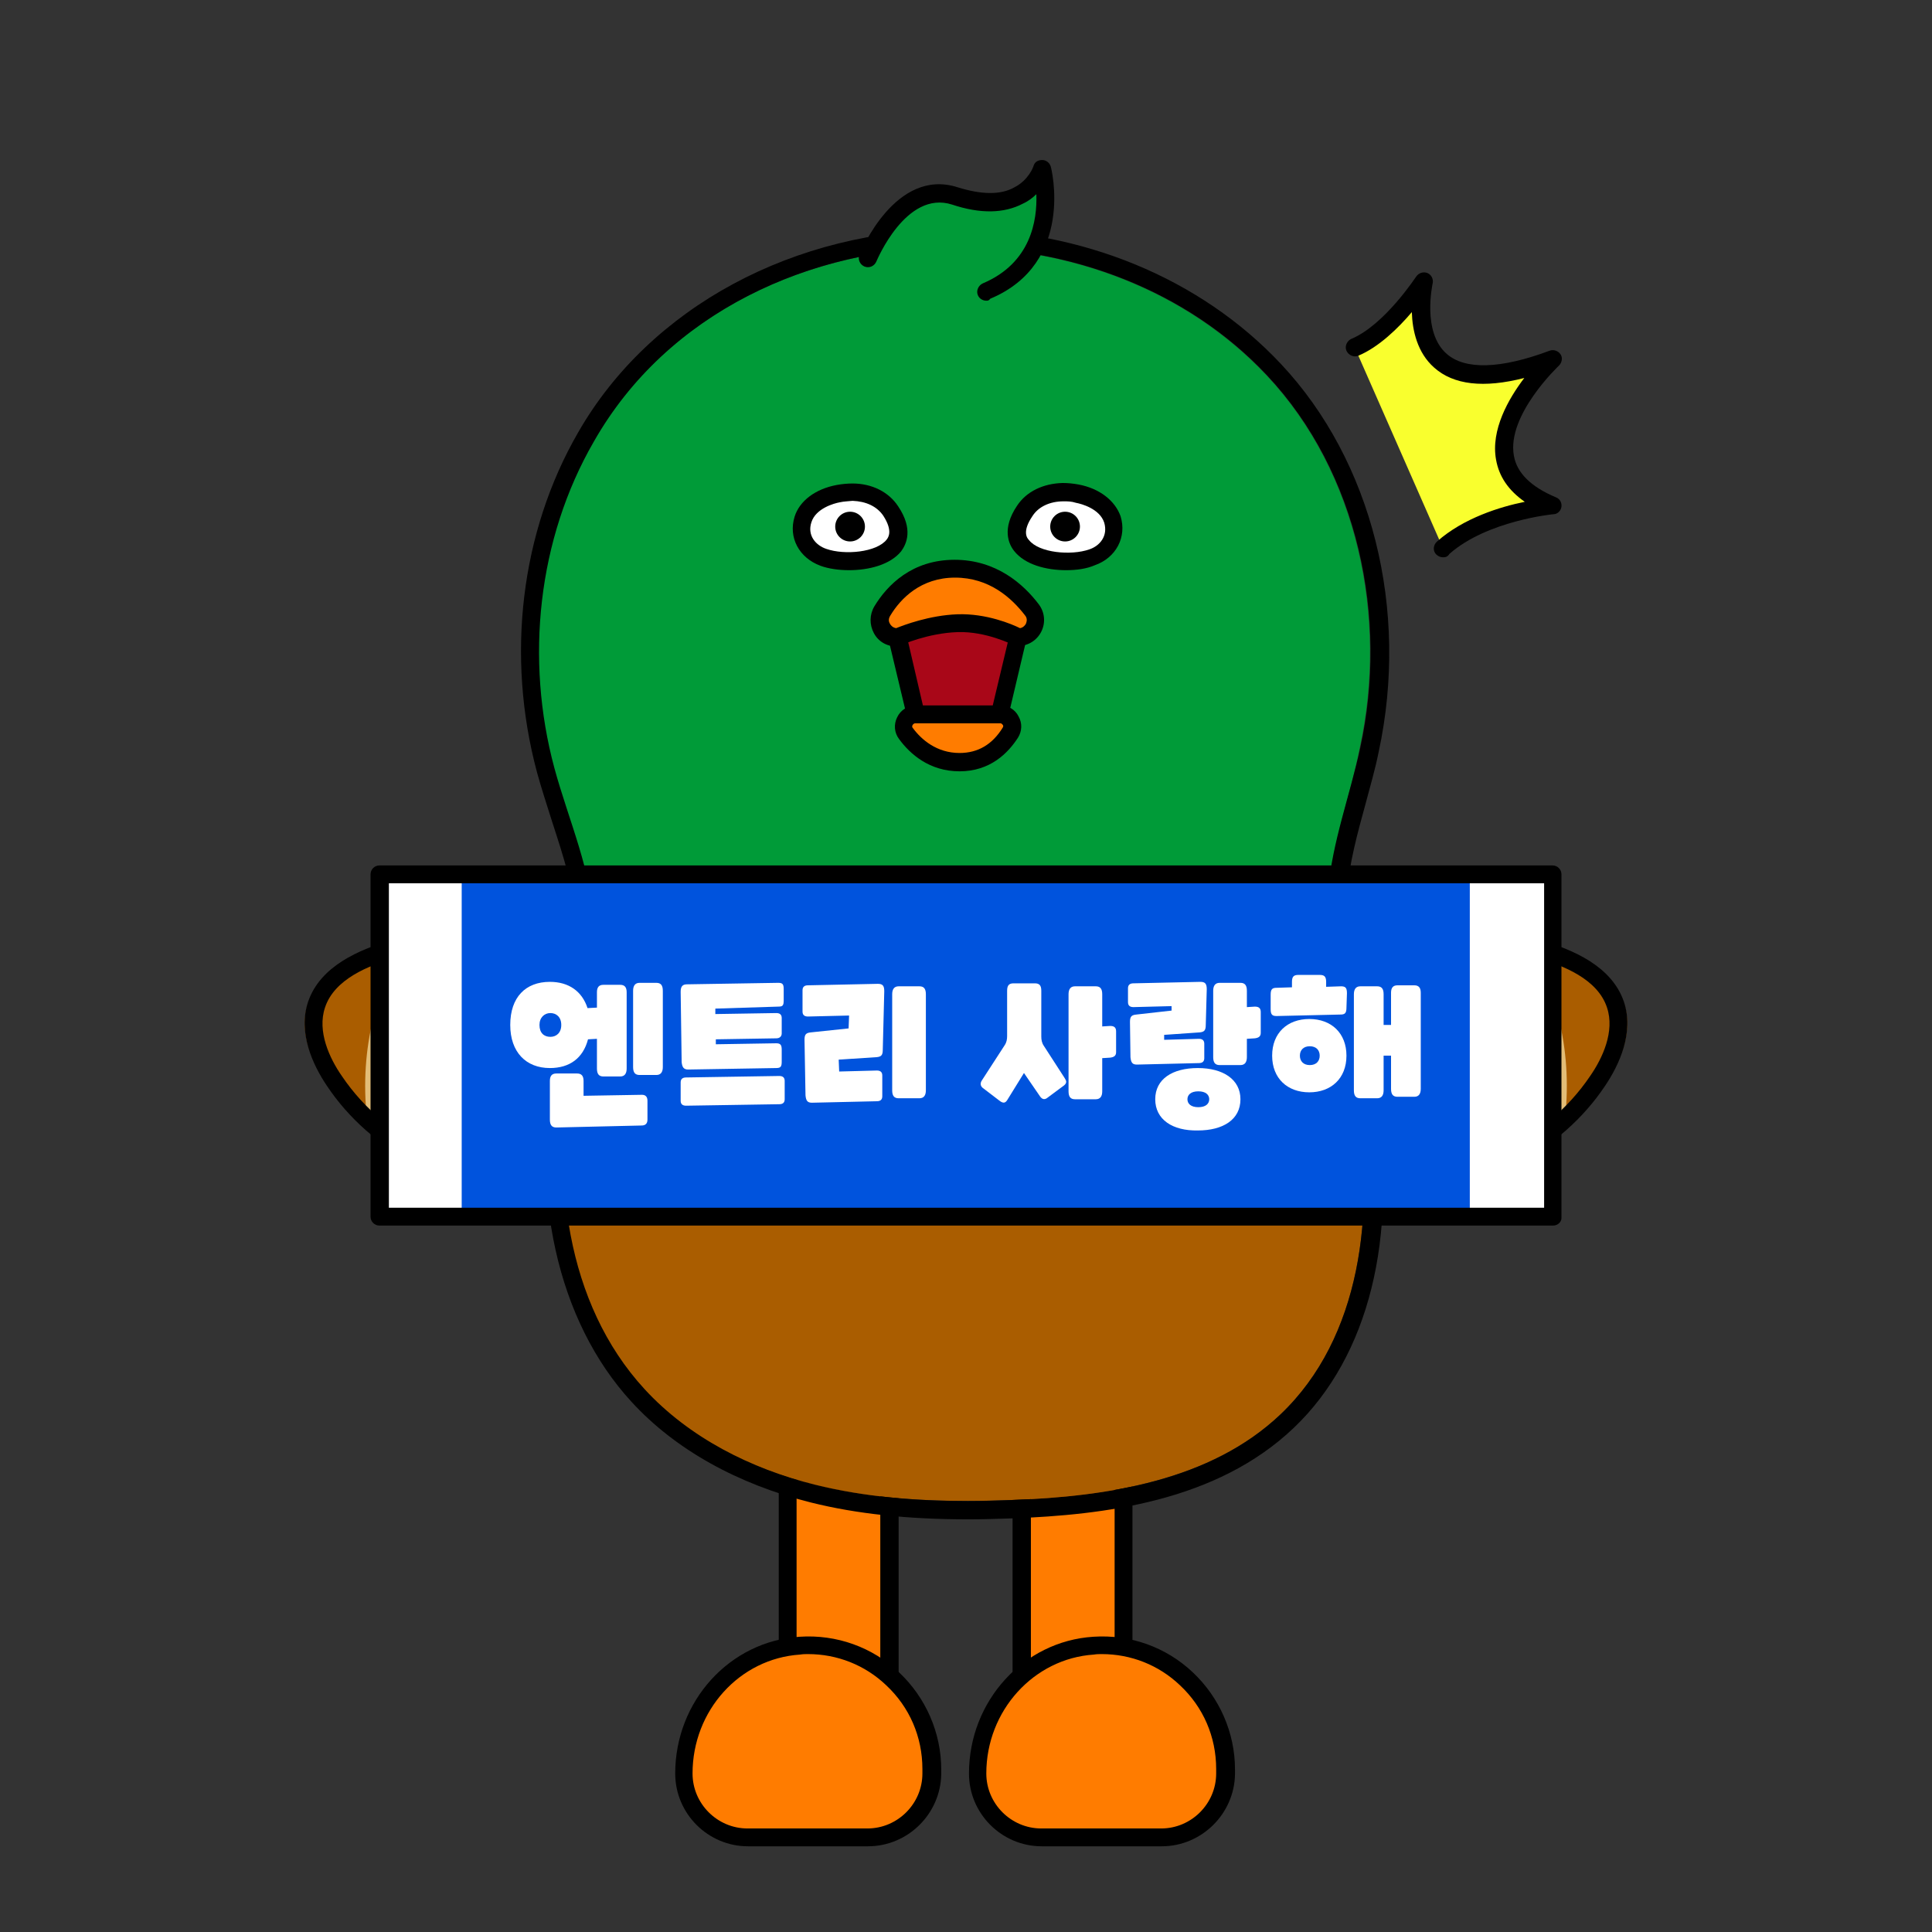 <?xml version="1.0" encoding="utf-8"?>
<!-- Generator: Adobe Illustrator 26.0.3, SVG Export Plug-In . SVG Version: 6.00 Build 0)  -->
<svg version="1.1" id="레이어_1" xmlns="http://www.w3.org/2000/svg" xmlns:xlink="http://www.w3.org/1999/xlink" x="0px"
	 y="0px" viewBox="0 0 390 390" style="enable-background:new 0 0 390 390;" xml:space="preserve">
<rect x="0" y="0" width="390" height="390" fill="#333333" stroke="none"/>
<style type="text/css">
	.st0{fill:#FF7C00;}
	.st1{fill:#AA5D00;}
	.st2{fill:#E3BD77;}
	.st3{fill:#3F74C4;}
	.st4{fill:#009B38;}
	.st5{fill:#A90718;}
	.st6{fill-rule:evenodd;clip-rule:evenodd;fill:#F9FF2E;}
	.st7{fill:#FFFFFF;}
	.st8{fill-rule:evenodd;clip-rule:evenodd;}
	.st9{fill:#0053DD;}
</style>
<g>
	<g>
		<rect x="159" y="274.5" class="st0" width="20.5" height="87.8"/>
		<path d="M181.4,364.1h-24.2v-91.5h24.2V364.1z M160.8,360.5h16.9v-84.2h-16.9V360.5z"/>
	</g>
	<g>
		<path class="st0" d="M188.1,357.1c0-14.4-12.1-25.9-26.7-25c-13.3,0.9-23.4,12.5-23.4,25.8l0,0c0,7.1,5.8,12.9,12.9,12.9h24.2
			c7.1,0,12.9-5.8,12.9-12.9v-0.8H188.1z"/>
		<path d="M175.2,372.7H151c-8.1,0-14.7-6.6-14.7-14.7c0-14.6,11-26.7,25.1-27.6c7.5-0.5,14.7,2.1,20.1,7.2
			c5.4,5.1,8.5,12.2,8.5,19.6v0.9C189.9,366.1,183.3,372.7,175.2,372.7z M163.1,333.9c-0.5,0-1,0-1.6,0.1
			c-12.2,0.8-21.7,11.3-21.7,24c0,6.1,5,11.1,11.1,11.1h24.2c6.1,0,11.1-5,11.1-11.1v-0.9c0-6.5-2.6-12.5-7.3-16.9
			C174.6,336.1,169,333.9,163.1,333.9z"/>
	</g>
</g>
<g>
	<g>
		<rect x="206.2" y="272.8" class="st0" width="20.5" height="88.1"/>
		<path d="M228.6,362.7h-24.2V271h24.2V362.7z M208.1,359H225v-84.4h-16.9V359z"/>
	</g>
	<g>
		<path class="st0" d="M247.4,357.1c0-14.4-12.1-25.9-26.7-25c-13.3,0.9-23.4,12.5-23.4,25.8l0,0c0,7.1,5.8,12.9,12.9,12.9h24.2
			c7.1,0,12.9-5.8,12.9-12.9v-0.8H247.4z"/>
		<path d="M234.5,372.7h-24.2c-8.1,0-14.7-6.6-14.7-14.7c0-14.6,11-26.7,25.1-27.6c7.5-0.5,14.7,2.1,20.1,7.2
			c5.4,5.1,8.5,12.2,8.5,19.6v0.9C249.2,366.1,242.6,372.7,234.5,372.7z M222.4,333.9c-0.5,0-1,0-1.6,0.1
			c-12.1,0.8-21.7,11.3-21.7,24c0,6.1,5,11.1,11.1,11.1h24.2c6.1,0,11.1-5,11.1-11.1v-0.9c0-6.5-2.6-12.5-7.3-16.9
			C233.9,336.1,228.3,333.9,222.4,333.9z"/>
	</g>
</g>
<g>
	<path class="st1" d="M253.8,190.5c4.1-3.9,10.3-4.6,16-4.7c14.5-0.3,29.1,1.7,42.9,5.9c6.3,1.9,13.1,4.9,15.2,11.1
		c1.7,5.2-0.5,10.9-3.6,15.4c-9.5,14.1-27.1,22.2-44,20.3"/>
	<path class="st2" d="M294.6,187.8c9.1,16.2,10,34.8,9.4,46.3c4.3-2.1,8.4-4.8,11.9-8.1c1.7-15.1-2.5-26.9-7-34.9
		C304.2,189.7,299.4,188.6,294.6,187.8z"/>
	<path class="st2" d="M294.6,237.4c3.8-0.9,7.5-2.4,11-4.2c4.5-20.6-2.2-36.1-7.9-44.9c-4.5-0.9-8.9-1.6-13.5-2
		C295.2,204.4,295.5,226,294.6,237.4z"/>
	<path class="st3" d="M289.4,187c10.3,17,11,37.1,10.3,48.9c4.1-1.5,8-3.6,11.6-6.1c2.9-18-2.8-31.8-8-40.1
		C298.7,188.5,294.1,187.6,289.4,187z"/>
	<path d="M283.5,240.6c15.9,0,31.7-8.2,40.5-21.4c2.9-4.3,5.9-10.8,3.8-17c-2.5-7.3-10.5-10.5-16.4-12.3c-14.1-4.3-28.8-6.3-43.5-6
		c-5.9,0.1-12.6,0.8-17.2,5.2c-0.7,0.7-0.8,1.8-0.1,2.6c0.7,0.7,1.8,0.8,2.6,0.1c3.7-3.5,9.6-4.1,14.8-4.2
		c14.4-0.3,28.6,1.6,42.4,5.8c5.1,1.5,12.1,4.2,14,10c1.6,4.8-0.9,10.2-3.4,13.8c-9.1,13.5-26.1,21.4-42.2,19.5
		c-1-0.1-1.9,0.6-2,1.6s0.6,1.9,1.6,2C280.1,240.5,281.8,240.6,283.5,240.6z"/>
</g>
<g>
	<path class="st1" d="M136.2,190.5c-4.1-3.9-10.3-4.6-16-4.7c-14.5-0.3-29.1,1.7-42.9,5.9c-6.3,1.9-13.1,4.9-15.2,11.1
		c-1.7,5.2,0.5,10.9,3.6,15.4c9.5,14.1,27.1,22.2,44,20.3"/>
	<path class="st2" d="M95.4,187.8c-9.1,16.2-10,34.8-9.4,46.3c-4.3-2.1-8.4-4.8-11.9-8.1c-1.7-15.1,2.5-26.9,7-34.9
		C85.8,189.7,90.6,188.6,95.4,187.8z"/>
	<path class="st2" d="M95.4,237.4c-3.8-0.9-7.5-2.4-11-4.2c-4.5-20.6,2.2-36.1,7.9-44.9c4.5-0.9,8.9-1.6,13.5-2
		C94.8,204.4,94.5,226,95.4,237.4z"/>
	<path class="st3" d="M100.6,187c-10.3,17-11,37.1-10.3,48.9c-4.1-1.5-8-3.6-11.6-6.1c-2.9-18,2.8-31.8,8-40.1
		C91.3,188.5,95.9,187.6,100.6,187z"/>
	<path d="M106.5,240.6c-15.9,0-31.7-8.2-40.5-21.4c-2.9-4.3-5.9-10.8-3.8-17c2.5-7.3,10.5-10.5,16.4-12.3c14.1-4.3,28.8-6.3,43.5-6
		c5.9,0.1,12.6,0.8,17.2,5.2c0.7,0.7,0.8,1.8,0.1,2.6c-0.7,0.7-1.8,0.8-2.6,0.1c-3.7-3.5-9.6-4.1-14.8-4.2
		c-14.4-0.3-28.6,1.6-42.4,5.8c-5.1,1.5-12.1,4.2-14,10c-1.6,4.8,0.9,10.2,3.4,13.8c9.1,13.5,26.1,21.4,42.2,19.5
		c1-0.1,1.9,0.6,2,1.6s-0.6,1.9-1.6,2C109.9,240.5,108.2,240.6,106.5,240.6z"/>
</g>
<g>
	<g id="XMLID_214_">
		<g>
			<path class="st1" d="M273.9,222.6c3.7,22.2,0.9,47.4-15.4,62.9c-14.1,13.4-34.9,16.6-54.4,17.3c-13.3,0.5-26.8,0.1-39.8-3.1
				c-12.9-3.2-25.4-9.5-34.4-19.3c-15.9-17.3-19-43.3-14.5-66.3c0.6-3.1,1.3-6.2,2-9.3c11.8,4.3,38.9,12.5,75.1,12.5
				c39,0,67.4-9.5,77.5-13.4C271.4,210.1,272.9,216.4,273.9,222.6z"/>
			<path class="st2" d="M268.9,196.8c0.4,2.4,0.8,4.8,1.3,7.2c-10.1,4-38.6,13.4-77.5,13.4c-36.2,0-63.3-8.2-75.1-12.5
				c1.3-5.8,2.4-11.7,2.3-17.7c0,0,29,15.1,72.9,15.1s72.9-15.1,72.9-15.1l2.5-0.1C268.1,190.4,268.5,193.6,268.9,196.8z"/>
			<path class="st4" d="M268.2,179.8c-0.2,2.4-0.3,4.9-0.2,7.3l-2.5,0.1c0,0-29,15.1-72.9,15.1s-72.9-15.1-72.9-15.1
				c-0.3-11.1-5.1-21.5-8-32.2c-5.9-21.9-3.4-46.2,8-65.9c27-46.9,99.5-52.1,136-13.3c18.4,19.6,24.5,48.9,18.8,75.1
				C272.6,160.6,269,170,268.2,179.8z"/>
		</g>
	</g>
</g>
<g>
	<path d="M192.7,49.9c23.4,0,46.9,8.6,63.1,25.9c18.4,19.6,24.5,48.9,18.8,75.1c-2.1,9.7-5.7,19.1-6.5,28.9
		c-0.5,5.7-0.1,11.3,0.8,17c1.3,8.6,3.6,17.2,5,25.8c3.7,22.2,0.9,47.4-15.4,62.9c-14.1,13.4-34.9,16.6-54.3,17.3
		c-2.9,0.1-5.9,0.2-8.8,0.2c-10.4,0-20.8-0.8-30.9-3.3c-12.9-3.2-25.4-9.5-34.4-19.3c-15.9-17.3-19-43.3-14.5-66.3
		c1.8-8.9,4.6-17.8,4.3-26.9c-0.3-11.1-5.1-21.5-8-32.2c-5.9-21.9-3.4-46.2,8-65.9C134.7,63.1,163.6,49.9,192.7,49.9 M192.7,46.3
		c-32.3,0-61.5,15.7-76,41c-11.6,20.1-14.6,45.1-8.3,68.6c0.9,3.3,2,6.6,3,9.8c2.4,7.4,4.7,14.3,4.9,21.6c0.2,6.4-1.2,12.6-2.7,19.3
		c-0.5,2.3-1,4.6-1.5,6.9c-5.4,27.2,0.4,53.2,15.4,69.5c8.8,9.6,21.4,16.6,36.2,20.3c9.2,2.3,19.6,3.4,31.8,3.4c2.8,0,5.8-0.1,9-0.2
		c18.1-0.7,41-3.3,56.7-18.3c15.1-14.4,21.1-38.5,16.5-66.2c-0.7-4-1.5-8.1-2.4-12c-1-4.5-1.9-9.2-2.6-13.7
		c-0.9-6.2-1.2-11.3-0.8-16.1c0.5-6.1,2.1-11.9,3.8-18.1c0.9-3.4,1.9-6.8,2.6-10.3c6.2-28.7-1.3-58.7-19.7-78.3
		C242.3,56.1,218.3,46.3,192.7,46.3L192.7,46.3z"/>
</g>
<g>
	<path class="st4" d="M175.2,52.2c0,0,6.5-16.1,17.5-12.5c14.6,4.7,17.6-5.4,17.6-5.4s4.8,17.9-11.2,24.6"/>
	<path d="M199.1,60.7c-0.7,0-1.4-0.4-1.7-1.1c-0.4-0.9,0.1-2,1-2.4c9.7-4.1,11-12.7,10.8-18c-0.7,0.7-1.6,1.4-2.7,1.9
		c-3.8,2-8.6,2.1-14.3,0.2c-9.3-3-15.2,11.3-15.3,11.5c-0.4,0.9-1.4,1.4-2.4,1c-0.9-0.4-1.4-1.4-1-2.4c0.3-0.7,7.3-17.6,19.8-13.6
		c4.8,1.5,8.7,1.6,11.5,0c2.9-1.5,3.8-4.2,3.8-4.2c0.2-0.8,0.8-1.3,1.8-1.3c0.8,0,1.5,0.6,1.7,1.3c0.1,0.2,5,19.5-12.2,26.7
		C199.6,60.7,199.4,60.7,199.1,60.7z"/>
</g>
<g>
	<g>
		<path class="st0" d="M201.8,144.2c1.9,0,3.1,2.1,2.1,3.7c-1.7,2.7-4.8,5.9-10.2,5.9c-5.3,0-8.8-3.1-10.8-5.8c-1.2-1.6,0-3.9,2-3.9
			h16.9V144.2z"/>
		<path d="M193.7,155.7c-6.1,0-10-3.5-12.2-6.5c-1-1.3-1.1-3-0.4-4.4c0.7-1.5,2.2-2.4,3.8-2.4h17c1.6,0,3,0.8,3.7,2.2
			c0.8,1.4,0.7,3-0.1,4.3C203.5,152,199.9,155.7,193.7,155.7z M184.8,146c-0.3,0-0.5,0.2-0.6,0.4s-0.1,0.4,0.1,0.6
			c1.7,2.3,4.8,5,9.4,5c3.7,0,6.6-1.7,8.7-5.1c0.2-0.3,0.1-0.5,0-0.6s-0.2-0.3-0.5-0.3L184.8,146L184.8,146z"/>
	</g>
	<g>
		<polygon class="st5" points="181.1,128.6 184.8,144.2 201.8,144.2 205.5,128.6 195,121.7 		"/>
		<path d="M203.2,146h-19.8l-4.4-18.4l16.1-8l12.4,8.2L203.2,146z M186.3,142.4h14.1l3.1-13l-8.6-5.7l-11.6,5.8L186.3,142.4z"/>
	</g>
	<g>
		<path class="st0" d="M181.1,128.6c-2.7,0-4.4-3-3-5.3c2.4-3.9,6.9-8.5,14.7-8.5c7.6,0,12.6,4.4,15.5,8.3c1.7,2.3,0.1,5.6-2.8,5.6
			c0,0-5.7-3-12.2-2.8C186.9,126,181.1,128.6,181.1,128.6z"/>
		<path d="M205.5,130.4H205l-0.4-0.2c-0.1,0-5.5-2.8-11.3-2.6c-6,0.2-11.4,2.6-11.5,2.7l-0.4,0.2H181c-2,0-3.7-1-4.6-2.7
			c-0.9-1.7-0.9-3.7,0.1-5.4c2.6-4.3,7.6-9.4,16.2-9.4c8.4,0,13.9,4.9,17,9c1.2,1.6,1.4,3.7,0.5,5.5
			C209.3,129.3,207.5,130.4,205.5,130.4z M192.8,116.6c-6.9,0-11,4.2-13.1,7.7c-0.5,0.8-0.2,1.4,0,1.7c0.1,0.2,0.5,0.7,1.2,0.8
			c1.5-0.6,6.7-2.6,12.4-2.8c5.8-0.2,11,2,12.6,2.8c0.7-0.1,1.1-0.7,1.2-0.9c0.1-0.3,0.4-1-0.2-1.7
			C204.2,120.7,199.7,116.6,192.8,116.6z"/>
	</g>
</g>
<g>
	<path class="st6" d="M291.3,110.7c8.2-7.3,22.1-8.5,22.1-8.5c-22.1-9.1,0-29.6,0-29.6c-32.6,12.1-26-15.7-26-15.7
		s-6.6,10.3-13.9,13.3"/>
	<path d="M291.3,112.5c-0.5,0-1-0.2-1.4-0.6c-0.7-0.7-0.6-1.9,0.2-2.6c5.3-4.7,12.7-7,17.7-8c-3.3-2.3-5.2-5.1-5.8-8.5
		c-1.1-6,2.5-12.3,5.7-16.5c-8.2,2.1-14.3,1.4-18.2-2.1c-3.4-3-4.4-7.5-4.5-11.2c-2.7,3.2-6.7,7.1-10.8,8.8c-0.9,0.4-2-0.1-2.4-1
		s0.1-2,1-2.4c6.7-2.8,13-12.5,13.1-12.6c0.5-0.7,1.4-1,2.2-0.7c0.8,0.3,1.3,1.2,1.1,2.1c0,0.1-2.2,9.8,2.8,14.2
		c3.7,3.3,10.9,3.1,20.8-0.6c0.8-0.3,1.7,0,2.2,0.7s0.3,1.7-0.3,2.3c-0.1,0.1-10.6,10-9.1,18.2c0.6,3.5,3.5,6.3,8.5,8.4
		c0.8,0.3,1.2,1.1,1.1,1.9s-0.8,1.5-1.6,1.5c-0.1,0-13.4,1.3-21,8C292.2,112.4,291.8,112.5,291.3,112.5z"/>
</g>
<g>
	<g>
		<path class="st7" d="M169.2,99.6c0.9-0.2,1.9-0.3,2.8-0.3c3,0,6,1.2,7.7,3.8c6.2,9.1-7.2,11.7-13.6,9.4c-3.3-1.2-5.2-4.2-4.1-7.7
			C163.1,101.8,166.3,100.2,169.2,99.6z"/>
		<path d="M171.4,115.1c-2.1,0-4.2-0.3-5.8-0.9c-4.3-1.6-6.5-5.7-5.2-9.9c1-3.2,4.2-5.6,8.5-6.4l0,0c1.1-0.2,2.2-0.3,3.2-0.3
			c3.9,0,7.3,1.7,9.2,4.6c3.1,4.6,1.7,7.6,0.6,9.1C179.7,114,175.4,115.1,171.4,115.1z M169.5,101.4c-1.1,0.2-4.8,1.2-5.7,4
			c-0.9,2.7,0.9,4.7,3,5.4c3.7,1.3,10.2,0.7,12.2-1.9c0.3-0.4,1.3-1.7-0.7-4.8c-1.3-1.9-3.5-2.9-6.2-3
			C171.2,101.2,170.4,101.2,169.5,101.4L169.5,101.4z"/>
	</g>
	<g>
		<circle class="st8" cx="171.6" cy="106.3" r="3"/>
	</g>
	<g>
		<path class="st7" d="M217.4,99.6c-0.9-0.2-1.9-0.3-2.8-0.3c-3,0-6,1.2-7.7,3.8c-6.2,9.1,7.2,11.7,13.6,9.4
			c3.3-1.2,5.2-4.2,4.1-7.7C223.5,101.8,220.3,100.2,217.4,99.6z"/>
		<path d="M215.2,115.1c-4,0-8.3-1.1-10.5-3.9c-1.1-1.4-2.5-4.5,0.6-9.1c1.9-2.9,5.3-4.5,9.2-4.6c1.1,0,2.1,0.1,3.2,0.3l0,0
			c4.3,0.8,7.4,3.3,8.5,6.4c1.3,4.2-0.9,8.4-5.2,9.9C219.4,114.8,217.4,115.1,215.2,115.1z M214.7,101.2
			C214.7,101.2,214.6,101.2,214.7,101.2c-2.8,0-5.1,1.1-6.3,3c-2.1,3.1-1.1,4.4-0.7,4.8c2,2.6,8.5,3.2,12.2,1.9
			c2.1-0.7,3.8-2.7,3-5.4c-0.9-2.8-4.6-3.8-5.7-4C216.3,101.2,215.5,101.2,214.7,101.2z"/>
	</g>
	<g>
		<circle class="st8" cx="215" cy="106.3" r="3"/>
	</g>
</g>
<g>
	<g>
		<rect x="76.6" y="176.5" class="st9" width="236.8" height="69.2"/>
	</g>
	<g>
		<path class="st7" d="M103,206.9c0-5.6,3.1-8.7,8-8.7c3.8,0,6.5,1.9,7.6,5.3l1.9-0.1v-3.1c0-1,0.4-1.5,1.3-1.5h3.4
			c0.9,0,1.3,0.5,1.3,1.5v15.4c0,1-0.4,1.6-1.3,1.6h-3.4c-0.9,0-1.3-0.5-1.3-1.6v-6l-1.8,0.1c-1,3.8-3.7,5.8-7.7,5.8
			C106.2,215.6,103,212.4,103,206.9z M113.3,206.9c0-1.6-1-2.4-2.2-2.4s-2.2,0.9-2.2,2.4c0,1.6,0.9,2.4,2.2,2.4
			C112.3,209.3,113.3,208.5,113.3,206.9z M112.3,227.6c-0.9,0-1.3-0.5-1.3-1.6v-7.8c0-1,0.4-1.5,1.3-1.5h4.2c0.9,0,1.3,0.5,1.3,1.5
			v3l11.8-0.2c0.7,0,1.1,0.4,1.1,1.2v3.8c0,0.8-0.4,1.2-1.2,1.2L112.3,227.6z M127.8,200c0-1,0.4-1.6,1.3-1.6h3.4
			c0.9,0,1.3,0.5,1.3,1.6v15.4c0,1-0.4,1.6-1.3,1.6h-3.4c-0.9,0-1.3-0.5-1.3-1.6V200z"/>
		<path class="st7" d="M138.5,223.2c-0.7,0-1.1-0.3-1.1-1v-3.7c0-0.7,0.4-1,1.1-1l18.8-0.3c0.7,0,1.1,0.3,1.1,1v3.7
			c0,0.7-0.4,1-1.1,1L138.5,223.2z M144.4,203.6v1.1l12.3-0.2c0.7,0,1.1,0.3,1.1,1v3.1c0,0.6-0.4,1-1.1,1l-12.2,0.2v1l12.2-0.2
			c0.9,0,1.1,0.4,1.1,1.3v2.4c0,1-0.2,1.3-1.1,1.3l-17.8,0.3c-0.9,0-1.2-0.5-1.3-1.5l-0.2-14.2c0-1.1,0.4-1.5,1.3-1.5l18.4-0.3
			c0.9,0,1.1,0.3,1.1,1.3v2.2c0,1.1-0.2,1.3-1.1,1.3L144.4,203.6z"/>
		<path class="st7" d="M169.3,213.9l0.1,2.4l7.6-0.2c0.7,0,1.1,0.3,1.1,1v4.2c0,0.7-0.4,1-1.1,1l-13.1,0.3c-0.9,0-1.2-0.4-1.3-1.5
			l-0.2-11.2c0-1.1,0.3-1.4,1.3-1.5l7.6-0.8l0.1-2.6l-8.3,0.2c-0.7,0-1.1-0.3-1.1-1v-4.3c0-0.7,0.4-1,1.1-1l14.1-0.3
			c1,0,1.3,0.4,1.3,1.5l-0.3,11.8c0,1.1-0.3,1.4-1.2,1.5L169.3,213.9z M180.1,200.7c0-1,0.4-1.6,1.3-1.6h4.2c0.9,0,1.3,0.5,1.3,1.6
			v19.4c0,1-0.4,1.6-1.3,1.6h-4.2c-0.9,0-1.3-0.5-1.3-1.6V200.7z"/>
		<path class="st7" d="M206.7,216.6l-3.4,5.5c-0.4,0.6-0.8,0.6-1.4,0.2l-3.4-2.6c-0.6-0.4-0.7-1-0.3-1.6l4.6-7.1
			c0.4-0.6,0.5-1.2,0.5-1.9V200c0-1.1,0.4-1.5,1.3-1.5h4.3c0.9,0,1.3,0.4,1.3,1.5v9.2c0,0.7,0.1,1.3,0.5,1.9l4.2,6.5
			c0.4,0.6,0.5,1-0.1,1.5l-3.5,2.6c-0.5,0.3-0.9,0.2-1.3-0.3L206.7,216.6z M215.7,200.7c0-1,0.4-1.6,1.3-1.6h4.2
			c0.9,0,1.3,0.5,1.3,1.6v6.5l1.6-0.1c0.8,0,1.2,0.3,1.2,1.1v4.2c0,0.7-0.4,1-1.2,1.1l-1.6,0.1v6.7c0,1-0.4,1.6-1.3,1.6H217
			c-0.9,0-1.3-0.5-1.3-1.6V200.7z"/>
		<path class="st7" d="M235,208.9v1l7-0.2c0.7,0,1.1,0.3,1.1,1v2.9c0,0.7-0.4,1-1.1,1l-12.5,0.3c-0.9,0-1.2-0.4-1.3-1.5l-0.1-7.1
			c0-1.1,0.3-1.4,1.3-1.5l7.1-0.8v-0.9l-7.7,0.2c-0.7,0-1.1-0.3-1.1-1v-2.8c0-0.7,0.4-1,1.1-1l13.5-0.3c1,0,1.3,0.4,1.3,1.5
			l-0.2,7.2c0,1.1-0.3,1.4-1.2,1.5L235,208.9z M233.2,221.9c0-4.1,3.5-6.3,8.6-6.3s8.6,2.3,8.6,6.3c0,4.1-3.5,6.3-8.6,6.3
			C236.7,228.3,233.2,226,233.2,221.9z M244.1,221.9c0-0.9-0.7-1.6-2.2-1.6s-2.2,0.7-2.2,1.6s0.7,1.6,2.2,1.6
			S244.1,222.8,244.1,221.9z M244.9,200c0-1,0.4-1.6,1.3-1.6h4.2c0.9,0,1.3,0.5,1.3,1.6v3.3l1.6-0.1c0.8,0,1.2,0.3,1.2,1.1v4.2
			c0,0.7-0.4,1-1.2,1.1l-1.6,0.1v3.7c0,1-0.4,1.6-1.3,1.6h-4.2c-0.9,0-1.3-0.5-1.3-1.6V200z"/>
		<path class="st7" d="M271.8,203.4c0,1.1-0.3,1.4-1.2,1.4l-12.9,0.3c-0.9,0-1.2-0.3-1.2-1.4v-2.9c0-1.1,0.3-1.4,1.2-1.4l3.1-0.1
			v-1.1c0-1.1,0.4-1.4,1.3-1.4h4.3c0.9,0,1.3,0.3,1.3,1.4v1l3-0.1c0.9,0,1.2,0.3,1.2,1.4L271.8,203.4L271.8,203.4z M256.8,213.1
			c0-4.6,3.1-7.4,7.5-7.4c4.5,0,7.5,2.9,7.5,7.4c0,4.6-3.1,7.4-7.5,7.4S256.8,217.7,256.8,213.1z M266.4,213.1c0-1.1-0.7-1.9-2-1.9
			s-2,0.8-2,1.9c0,1.1,0.7,1.9,2,1.9S266.4,214.2,266.4,213.1z M280.8,213.1h-1.5v7c0,1-0.4,1.6-1.3,1.6h-3.4
			c-0.9,0-1.3-0.5-1.3-1.6v-19.4c0-1,0.4-1.6,1.3-1.6h3.4c0.9,0,1.3,0.5,1.3,1.6v6.2h1.5v-6.5c0-1,0.4-1.5,1.3-1.5h3.4
			c0.9,0,1.3,0.5,1.3,1.5v19.4c0,1-0.4,1.6-1.3,1.6h-3.4c-0.9,0-1.3-0.5-1.3-1.6V213.1z"/>
	</g>
	<g>
		<rect x="296.7" y="177" class="st7" width="16.6" height="68.6"/>
	</g>
	<g>
		<rect x="76.6" y="177" class="st7" width="16.6" height="68.6"/>
	</g>
	<g>
		<path d="M313.5,247.4H76.6c-1,0-1.8-0.8-1.8-1.8v-69.1c0-1,0.8-1.8,1.8-1.8h236.8c1,0,1.8,0.8,1.8,1.8v69.2
			C315.3,246.6,314.5,247.4,313.5,247.4z M78.5,243.8h233.2v-65.5H78.5V243.8z"/>
	</g>
</g>
</svg>
